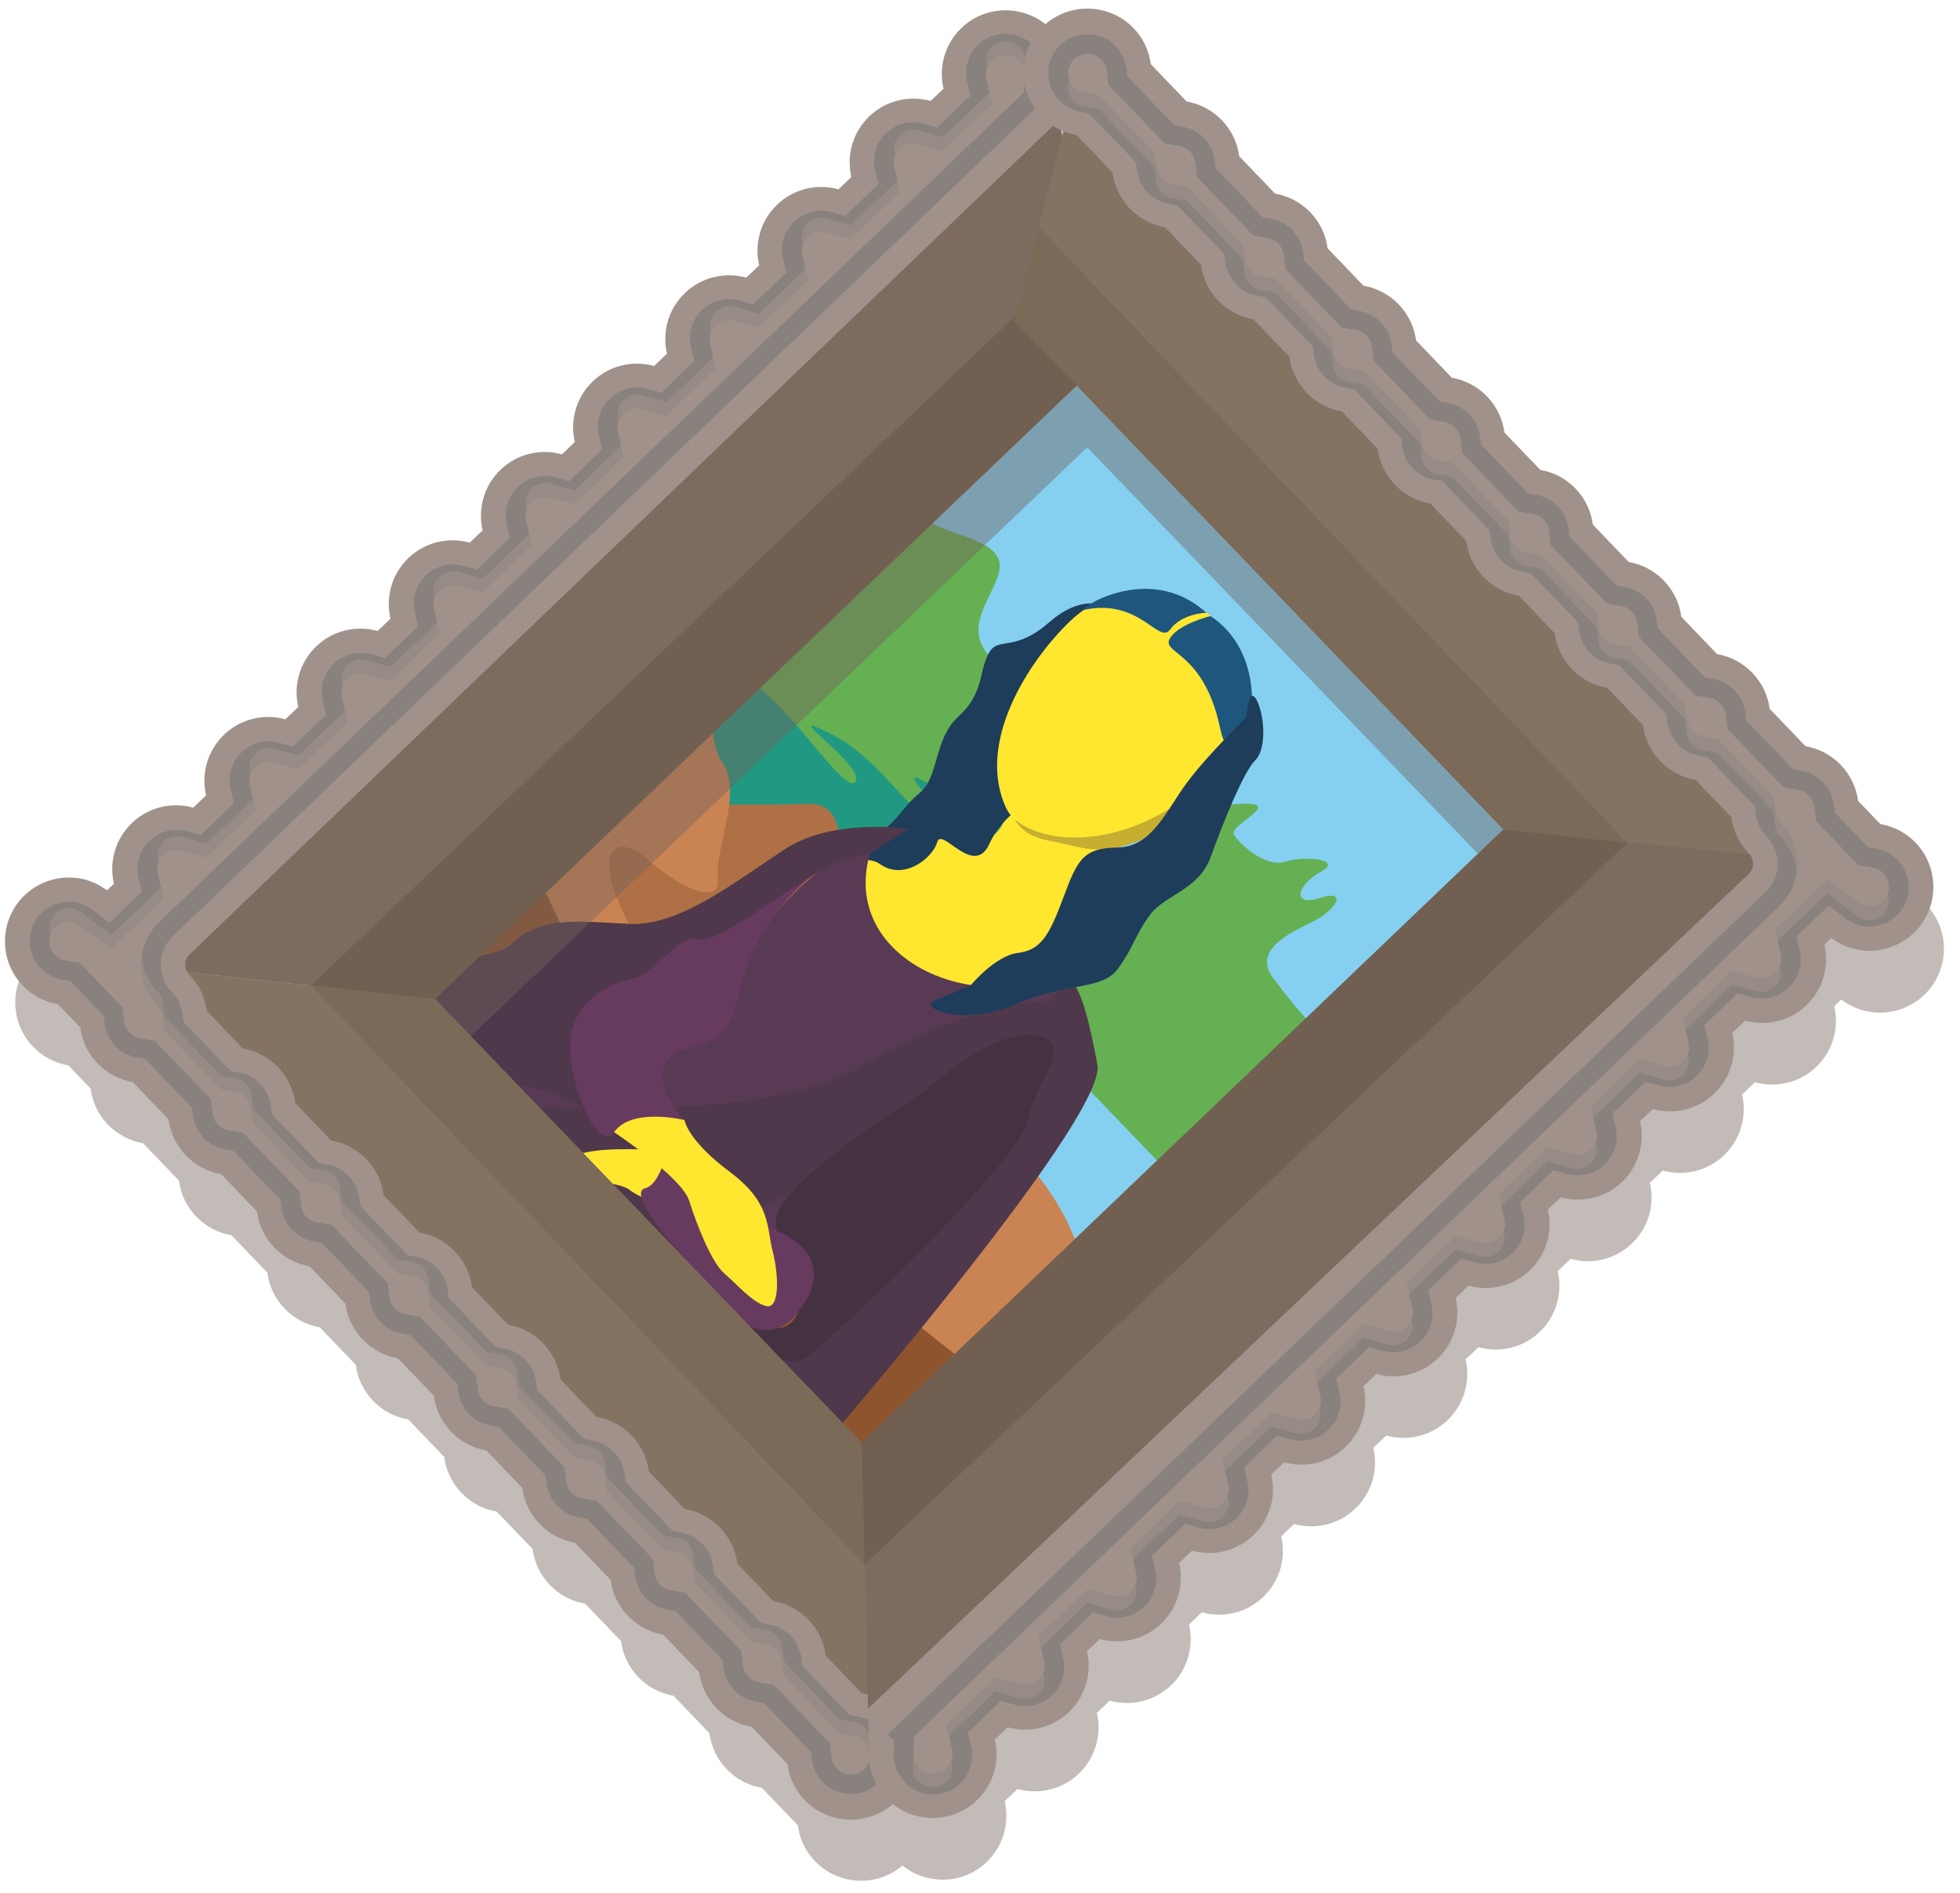 <svg width="117" height="113" viewBox="0 0 117 113" fill="none" xmlns="http://www.w3.org/2000/svg">
<path d="M94.622 49.171L64.664 17.957L20.948 59.859L50.906 91.073L94.622 49.171Z" fill="#85D0F1"/>
<path d="M59.992 48.38L62.915 51.652C62.915 51.652 57.201 55.749 54.754 55.366C52.307 54.983 47.784 56.582 42.764 50.165C37.744 43.754 37.083 44.388 37.083 44.388L47.526 34.382L59.992 48.38Z" fill="#219982"/>
<path d="M67.551 50.964C67.551 50.964 70.6 48.228 73.794 48.01C76.982 47.785 73.285 49.252 73.656 49.841C74.033 50.429 75.547 51.81 76.711 51.447C77.875 51.083 80.223 51.295 78.841 52.055C77.458 52.815 77.042 54.157 78.794 53.615C80.54 53.073 79.647 54.309 78.669 54.864C77.69 55.425 74.582 56.516 75.99 58.38C77.399 60.244 78.821 62.068 79.363 61.374C79.905 60.68 83.166 57.851 84.634 58.75L71.255 71.572L59.179 58.988L67.551 50.964Z" fill="#64B053"/>
<path d="M54.82 27.449C54.82 27.449 54.357 30.714 55.984 31.421C57.611 32.128 59.866 32.478 59.668 33.966C59.47 35.453 57.446 37.283 58.98 39.081C60.514 40.879 58.306 46.781 59.992 48.374C61.678 49.966 58.656 48.711 55.488 46.827C52.32 44.95 58.636 50.429 56.216 49.345C53.795 48.261 52.724 45.366 49.463 43.747C46.203 42.121 51.758 45.756 51.051 46.688C50.343 47.62 46.044 40.205 43.676 40.39C41.316 40.575 39.054 42.557 39.054 42.557L54.82 27.449Z" fill="#64B053"/>
<path d="M41.739 48.017C41.739 48.017 45.793 48.089 48.114 47.997C50.429 47.904 49.668 50.052 50.879 50.878C52.089 51.705 49.463 51.923 50.885 53.608C52.314 55.293 52.836 53.449 56.004 56.219C59.172 58.988 60.805 66.549 59.675 67.368C58.544 68.188 56.024 60.627 54.43 62.471C52.836 64.308 46.216 65.604 46.216 65.604C46.216 65.604 34.689 56.754 34.14 53.026C33.597 49.292 37.618 47.422 38.935 48.426C40.257 49.431 41.739 48.017 41.739 48.017Z" fill="#AF7045"/>
<path d="M42.803 38.909C42.803 38.909 41.911 43.873 43.134 45.538C44.358 47.204 42.645 50.74 42.85 52.431C43.055 54.123 40.614 53.059 38.624 51.282C36.633 49.504 34.821 50.872 38.419 56.681C42.017 62.491 51.884 70.706 51.884 70.706L57.611 62.002C57.611 62.002 59.727 68.631 61.004 69.318C62.28 70.005 65.885 75.544 64.403 78.135L59.529 82.807C59.529 82.807 34.404 66.383 31.197 50.032L42.803 38.909Z" fill="#CA8454"/>
<path d="M31.197 50.039C31.197 50.039 35.892 62.444 42.797 68.888C49.701 75.332 59.529 82.814 59.529 82.814L50.905 91.075L20.946 59.86L31.197 50.039Z" fill="#8D542E"/>
<path d="M60.085 48.294C60.085 48.294 60.038 50.237 58.107 50.191C56.176 50.145 53.808 48.823 52.34 49.854C50.872 50.885 49.821 53.78 52.419 56.49C55.019 59.199 58.325 62.643 60.845 62.114C63.365 61.592 63.166 54.923 66.705 50.608C70.256 46.292 60.085 48.294 60.085 48.294Z" fill="#FFE730"/>
<path d="M66.189 36.312C66.189 36.312 64.787 35.274 62.624 37.158C60.462 39.041 59.556 37.905 58.98 39.081C58.405 40.257 58.716 41.401 57.215 42.776C55.713 44.15 56.09 46.344 54.893 47.349C53.696 48.354 53.802 48.823 52.334 49.847C50.866 50.872 49.503 51.434 48.002 52.868C48.002 52.868 51.104 50.587 52.545 51.599C53.994 52.61 55.693 51.196 55.951 50.27C56.209 49.345 58.127 52.418 59.053 50.396C59.986 48.373 61.837 47.726 61.837 47.726L66.189 36.312Z" fill="#1E3D5B"/>
<path d="M60.594 48.929C60.594 48.929 60.951 49.913 62.71 50.211C64.469 50.508 65.693 51.328 68.629 49.92C71.566 48.512 74.892 44.362 74.508 41.89C74.132 39.425 60.594 48.929 60.594 48.929Z" fill="#C5AE30"/>
<path d="M72.591 46.133C75.097 43.734 75.177 39.762 72.776 37.257C70.375 34.752 66.4 34.673 63.894 37.072C61.387 39.471 58.213 44.382 60.084 48.294C61.01 50.231 66.863 51.619 72.591 46.133Z" fill="#FFE730"/>
<path d="M52.34 49.854C52.34 49.854 46.957 52.174 44.536 57.336C42.109 62.497 24.94 64.017 24.94 64.017L41.19 80.95C41.19 80.95 56.811 69.748 62.313 61.037C63.319 59.437 65.005 57.071 63.338 57.963C57.869 60.885 49.199 56.787 52.34 49.854Z" fill="#593A54"/>
<path d="M62.082 59.801C62.082 59.801 57.902 59.834 51.256 63.746C44.609 67.659 26.561 65.703 26.561 65.703L35.932 75.465C35.932 75.465 48.968 71.803 53.405 67.362C57.843 62.92 60.753 61.704 62.281 62.762C63.808 63.819 55.733 74.129 52.578 75.96C49.424 77.797 43.267 83.111 43.267 83.111L47.823 87.857C47.823 87.857 66.11 66.846 65.508 63.568C63.808 54.361 63.114 61.023 62.082 59.801Z" fill="#4F384B"/>
<path d="M41.17 69.543C41.17 69.543 39.821 68.644 38.029 68.617C36.236 68.591 34.444 68.631 33.366 69.516C32.288 70.395 36.772 70.409 37.552 71.023C38.333 71.631 40.125 72.16 40.125 72.16L41.17 69.543Z" fill="#FFE730"/>
<path d="M54.78 65.465C54.78 65.465 48.306 69.41 46.705 71.889C45.111 74.367 48.934 75.2 47.625 78.366C46.315 81.532 41.256 75.603 41.256 75.603C41.256 75.603 45.627 83.091 48.365 80.864C51.103 78.637 61.01 69.034 61.321 67.011C61.632 64.989 63.887 62.676 62.452 62.028C61.024 61.374 58.834 61.949 54.78 65.465Z" fill="#443241"/>
<path d="M54.252 49.491C54.252 49.491 49.768 48.797 46.864 50.694C43.954 52.59 40.562 55.327 37.553 55.161C34.543 54.996 32.268 54.725 30.674 56.252C29.081 57.779 24.048 56.939 24.048 56.939L20.953 59.854L24.947 64.011C24.947 64.011 32.976 64.474 34.742 66.172C36.501 67.871 36.627 64.255 38.809 62.782C40.985 61.308 45.773 51.718 51.944 50.951L54.252 49.491Z" fill="#4F384B"/>
<path d="M46.368 73.502C46.368 73.502 41.527 70.157 40.595 68.941C39.662 67.725 39.728 70.607 38.498 70.951C37.268 71.294 41.256 75.597 41.256 75.597C41.256 75.597 44.88 81.823 47.625 78.359C50.37 74.896 46.368 73.502 46.368 73.502Z" fill="#673A5F"/>
<path d="M40.859 66.873C40.859 66.873 41.031 68.076 43.538 69.946C46.044 71.816 45.746 73.224 46.123 74.704C46.501 76.185 46.547 78.214 45.714 77.976C44.88 77.738 44.027 76.707 43.247 76.04C42.466 75.372 41.58 73.098 41.137 71.684C40.687 70.27 36.653 67.593 36.653 67.593C36.653 67.593 35.502 66.912 36.99 66.179C38.472 65.458 40.859 66.873 40.859 66.873Z" fill="#FFE730"/>
<path d="M48.425 52.326C48.425 52.326 45.125 54.798 44.186 59.14C43.247 63.482 40.926 61.85 39.854 63.297C38.783 64.745 40.859 66.873 40.859 66.873C40.859 66.873 37.711 66.093 36.653 67.6C35.595 69.107 33.439 63.509 34.186 61.334C34.934 59.16 36.977 58.585 37.943 58.38C38.908 58.175 40.688 55.697 41.607 56.06C42.526 56.424 45.138 54.381 48.425 52.326Z" fill="#673A5F"/>
<path d="M72.26 36.781C72.26 36.781 70.289 37.264 69.82 38.149C69.35 39.035 71.863 38.896 72.829 43.45C73.788 48.003 76.896 39.861 72.26 36.781Z" fill="#1E567D"/>
<path d="M72.009 36.583C72.009 36.583 70.554 36.623 69.86 37.574C69.165 38.526 68.054 35.691 64.714 36.411C64.093 36.543 68.504 33.41 72.009 36.583Z" fill="#1E567D"/>
<path d="M74.403 42.815C74.403 42.815 72.115 45.036 70.858 46.721C69.602 48.413 68.775 50.574 66.712 50.601C64.648 50.627 64.317 51.334 63.471 53.601C62.624 55.875 62.122 56.727 60.766 56.893C59.41 57.058 57.968 58.803 57.968 58.803C57.968 58.803 56.718 59.371 55.766 59.754C54.814 60.144 57.386 61.341 60.601 59.966C63.815 58.591 65.792 59.16 66.758 57.805C67.73 56.45 67.723 55.888 68.629 54.646C69.535 53.403 71.566 53.152 72.28 51.143C73.001 49.133 74.251 46.047 74.925 45.399C75.6 44.752 75.514 42.802 75.025 41.817C74.522 40.846 74.403 42.815 74.403 42.815Z" fill="#1E3D5B"/>
<path opacity="0.43" d="M115.122 54.17C114.514 53.463 113.714 53.04 112.874 52.894L111.544 51.513C111.445 50.733 111.101 49.98 110.513 49.365C109.924 48.757 109.183 48.38 108.41 48.248L106.267 46.014C106.168 45.234 105.824 44.481 105.235 43.866C104.647 43.252 103.906 42.881 103.132 42.749L100.989 40.515C100.89 39.735 100.546 38.982 99.958 38.367C99.369 37.759 98.628 37.383 97.855 37.25L95.712 35.016C95.612 34.236 95.269 33.483 94.68 32.868C94.091 32.26 93.351 31.884 92.577 31.752L90.434 29.518C90.335 28.738 89.991 27.984 89.403 27.37C88.814 26.762 88.073 26.385 87.299 26.253L85.157 24.019C85.057 23.239 84.713 22.485 84.125 21.871C83.536 21.263 82.796 20.886 82.022 20.754L79.879 18.52C79.78 17.74 79.436 16.987 78.847 16.372C78.259 15.764 77.518 15.387 76.744 15.255L74.602 13.021C74.502 12.241 74.158 11.488 73.57 10.873C72.981 10.265 72.24 9.888 71.467 9.756L69.324 7.522C69.225 6.756 68.894 6.009 68.319 5.401C66.93 3.927 64.602 3.815 63.074 5.117C61.672 3.986 59.622 3.986 58.227 5.169C57.082 6.141 56.659 7.615 56.977 8.956L56.209 9.69C54.953 9.34 53.551 9.644 52.545 10.609C51.54 11.574 51.176 12.962 51.474 14.231L50.707 14.964C49.45 14.614 48.048 14.918 47.043 15.883C46.038 16.848 45.674 18.236 45.972 19.505L45.205 20.238C43.948 19.888 42.546 20.192 41.541 21.157C40.535 22.122 40.172 23.51 40.469 24.779L39.702 25.512C38.446 25.162 37.043 25.466 36.038 26.438C35.033 27.403 34.669 28.791 34.967 30.059L34.2 30.793C32.943 30.443 31.541 30.747 30.536 31.712C29.53 32.677 29.167 34.065 29.464 35.334L28.697 36.067C27.441 35.717 26.039 36.021 25.033 36.986C24.028 37.951 23.664 39.339 23.962 40.608L23.195 41.341C21.938 40.991 20.536 41.295 19.531 42.26C18.526 43.225 18.162 44.613 18.459 45.882L17.692 46.615C16.436 46.265 15.034 46.569 14.028 47.534C13.023 48.499 12.659 49.887 12.957 51.156L12.19 51.89C10.933 51.539 9.531 51.843 8.526 52.808C7.521 53.773 7.157 55.161 7.455 56.43L7.038 56.827C5.537 55.677 3.361 55.789 1.985 57.197C0.616 58.598 0.55 60.852 1.827 62.332C2.435 63.039 3.235 63.462 4.075 63.608L5.404 64.989C5.504 65.769 5.848 66.522 6.436 67.137C7.025 67.745 7.765 68.122 8.539 68.254L10.682 70.488C10.781 71.268 11.125 72.021 11.714 72.636C12.302 73.244 13.043 73.621 13.817 73.753L15.96 75.987C16.059 76.766 16.403 77.52 16.991 78.135C17.58 78.743 18.321 79.119 19.094 79.252L21.237 81.486C21.336 82.265 21.68 83.019 22.269 83.633C22.858 84.242 23.598 84.618 24.372 84.75L26.515 86.984C26.614 87.764 26.958 88.518 27.547 89.132C28.135 89.747 28.876 90.117 29.649 90.249L31.792 92.483C31.892 93.263 32.235 94.016 32.824 94.631C33.413 95.239 34.153 95.616 34.927 95.748L37.07 97.982C37.169 98.762 37.513 99.515 38.102 100.13C38.69 100.738 39.431 101.115 40.205 101.247L42.347 103.481C42.447 104.261 42.791 105.014 43.379 105.629C43.968 106.237 44.709 106.614 45.482 106.746L47.625 108.98C47.724 109.746 48.055 110.493 48.63 111.101C50.019 112.575 52.347 112.687 53.875 111.385C55.277 112.516 57.327 112.516 58.722 111.332C59.867 110.361 60.29 108.887 59.972 107.545L60.74 106.812C61.996 107.162 63.398 106.858 64.403 105.893C65.409 104.928 65.772 103.54 65.475 102.271L66.242 101.538C67.499 101.888 68.901 101.584 69.906 100.619C70.911 99.654 71.275 98.266 70.977 96.997L71.744 96.264C73.001 96.614 74.403 96.31 75.408 95.345C76.414 94.38 76.777 92.992 76.48 91.723L77.247 90.99C78.503 91.34 79.906 91.036 80.911 90.064C81.916 89.099 82.28 87.711 81.982 86.442L82.749 85.709C84.006 86.059 85.408 85.755 86.413 84.79C87.418 83.825 87.782 82.437 87.485 81.168L88.252 80.435C89.508 80.785 90.91 80.481 91.916 79.516C92.921 78.551 93.285 77.163 92.987 75.894L93.754 75.16C95.011 75.511 96.413 75.207 97.418 74.242C98.423 73.277 98.787 71.889 98.489 70.62L99.257 69.886C100.513 70.237 101.915 69.933 102.92 68.968C103.926 68.003 104.289 66.615 103.992 65.346L104.759 64.612C106.016 64.963 107.418 64.659 108.423 63.694C109.428 62.729 109.792 61.341 109.494 60.072L109.911 59.675C111.412 60.825 113.588 60.713 114.964 59.305C116.333 57.904 116.405 55.65 115.122 54.17ZM64.9 26.709L90.375 53.218L52.063 89.84L26.587 63.33L64.9 26.709ZM64.046 11.798L63.967 11.521C64.013 11.541 64.06 11.56 64.106 11.58L64.046 11.798Z" fill="#72635B"/>
<path d="M25.959 59.636L66.896 20.509L61.883 2.638L4.862 57.369L25.959 59.636Z" fill="#7D6B5F"/>
<path d="M4.862 57.369L50.627 104.988L56.183 91.082L25.959 59.636L4.862 57.369Z" fill="#847263"/>
<path d="M18.565 58.836L54.179 96.098L56.182 91.082L25.959 59.636L18.565 58.836Z" fill="#7B6A58"/>
<path d="M25.959 59.636L66.896 20.509L65.25 14.455L18.565 58.836L25.959 59.636Z" fill="#716051"/>
<path d="M1.37 53.548C0.001 54.95 -0.065 57.203 1.211 58.684C1.82 59.391 2.62 59.814 3.46 59.959L4.789 61.341C4.888 62.12 5.232 62.874 5.821 63.489C6.41 64.097 7.15 64.473 7.924 64.606L10.067 66.84C10.166 67.619 10.51 68.373 11.098 68.987C11.687 69.596 12.428 69.972 13.202 70.104L15.344 72.338C15.444 73.118 15.787 73.872 16.376 74.486C16.965 75.094 17.705 75.471 18.479 75.603L20.622 77.837C20.721 78.617 21.065 79.371 21.654 79.985C22.242 80.593 22.983 80.97 23.757 81.102L25.899 83.336C25.999 84.116 26.343 84.869 26.931 85.484C27.52 86.092 28.261 86.469 29.034 86.601L31.177 88.835C31.276 89.615 31.62 90.368 32.209 90.983C32.797 91.591 33.538 91.968 34.312 92.1L36.455 94.334C36.554 95.114 36.898 95.867 37.486 96.482C38.075 97.09 38.816 97.466 39.589 97.599L41.732 99.832C41.831 100.612 42.175 101.366 42.764 101.98C43.352 102.588 44.093 102.965 44.867 103.097L47.01 105.331C47.109 106.098 47.44 106.845 48.015 107.453C49.457 108.986 51.917 109.046 53.431 107.592C54.953 106.138 54.999 103.725 53.537 102.205C52.949 101.597 52.208 101.22 51.434 101.088L49.291 98.854C49.192 98.074 48.848 97.321 48.26 96.706C47.671 96.098 46.93 95.722 46.157 95.589L44.014 93.356C43.915 92.576 43.571 91.822 42.982 91.207C42.394 90.599 41.653 90.223 40.879 90.091L38.736 87.857C38.637 87.077 38.293 86.323 37.705 85.709C37.116 85.101 36.375 84.724 35.602 84.592L33.459 82.358C33.359 81.578 33.016 80.825 32.427 80.21C31.838 79.602 31.098 79.225 30.324 79.093L28.181 76.859C28.082 76.079 27.738 75.326 27.149 74.711C26.561 74.103 25.82 73.726 25.046 73.594L22.904 71.36C22.804 70.58 22.46 69.827 21.872 69.212C21.283 68.604 20.543 68.227 19.769 68.095L17.626 65.861C17.527 65.082 17.183 64.328 16.594 63.713C16.006 63.105 15.265 62.729 14.491 62.596L12.348 60.362C12.249 59.583 11.905 58.829 11.317 58.215L11.31 58.208C10.973 57.858 10.973 57.309 11.323 56.979L64.787 5.665L63.834 4.674C63.907 3.603 63.524 2.506 62.69 1.693C61.295 0.331 59.059 0.252 57.572 1.508C56.427 2.479 56.004 3.953 56.322 5.295L55.554 6.029C54.298 5.678 52.896 5.982 51.891 6.947C50.885 7.912 50.522 9.3 50.819 10.569L50.052 11.303C48.795 10.952 47.393 11.256 46.388 12.221C45.383 13.186 45.019 14.574 45.317 15.843L44.55 16.577C43.293 16.227 41.891 16.53 40.886 17.495C39.88 18.46 39.517 19.848 39.814 21.117L39.047 21.851C37.791 21.501 36.389 21.805 35.383 22.77C34.378 23.735 34.014 25.122 34.312 26.391L33.545 27.125C32.288 26.775 30.886 27.079 29.881 28.044C28.876 29.009 28.512 30.396 28.809 31.666L28.042 32.399C26.786 32.049 25.384 32.353 24.378 33.318C23.373 34.283 23.009 35.671 23.307 36.94L22.54 37.673C21.283 37.323 19.881 37.627 18.876 38.592C17.871 39.557 17.507 40.945 17.805 42.214L17.037 42.947C15.781 42.597 14.379 42.901 13.373 43.866C12.368 44.831 12.005 46.219 12.302 47.488L11.535 48.221C10.278 47.871 8.876 48.175 7.871 49.14C6.866 50.105 6.502 51.493 6.8 52.762L6.383 53.158C4.921 52.028 2.746 52.141 1.37 53.548Z" fill="#A0928A"/>
<path d="M61.718 2.797C62.181 3.279 62.406 3.907 62.366 4.568L62.327 5.216L62.71 5.612L10.305 55.908C9.379 56.8 9.353 58.287 10.252 59.219L10.259 59.226C10.609 59.589 10.828 60.045 10.894 60.541L10.953 61.023L13.771 63.951L14.247 64.031C14.743 64.117 15.186 64.354 15.536 64.718C15.887 65.081 16.105 65.537 16.171 66.033L16.231 66.516L19.048 69.444L19.524 69.523C20.02 69.609 20.463 69.847 20.814 70.21C21.164 70.574 21.383 71.03 21.449 71.525L21.508 72.008L24.326 74.936L24.802 75.015C25.298 75.101 25.741 75.339 26.091 75.702C26.442 76.066 26.66 76.522 26.726 77.018L26.786 77.5L29.603 80.428L30.079 80.507C30.575 80.593 31.018 80.831 31.369 81.195C31.72 81.558 31.938 82.014 32.004 82.51L32.063 82.992L34.881 85.92L35.357 85.999C35.853 86.085 36.296 86.323 36.647 86.687C36.997 87.05 37.215 87.506 37.281 88.002L37.341 88.484L40.158 91.412L40.635 91.492C41.13 91.578 41.574 91.816 41.924 92.179C42.275 92.543 42.493 92.999 42.559 93.494L42.618 93.977L45.436 96.905L45.912 96.984C46.408 97.07 46.851 97.308 47.202 97.671C47.552 98.035 47.77 98.491 47.837 98.987L47.896 99.469L50.713 102.397L51.19 102.476C51.686 102.562 52.129 102.8 52.479 103.163C53.372 104.095 53.346 105.576 52.413 106.468C51.97 106.898 51.375 107.122 50.746 107.109C50.118 107.096 49.536 106.845 49.106 106.402L49.087 106.382C48.749 106.025 48.538 105.576 48.471 105.087L48.412 104.604L45.595 101.676L45.118 101.597C44.622 101.511 44.179 101.273 43.829 100.91C43.478 100.546 43.26 100.09 43.194 99.594L43.134 99.112L40.317 96.178L39.841 96.098C39.345 96.012 38.902 95.774 38.551 95.411C38.201 95.047 37.983 94.591 37.916 94.096L37.857 93.613L35.039 90.679L34.563 90.599C34.067 90.513 33.624 90.276 33.274 89.912C32.923 89.549 32.705 89.093 32.639 88.597L32.579 88.114L29.762 85.186L29.286 85.107C28.79 85.021 28.347 84.783 27.996 84.42C27.646 84.056 27.427 83.6 27.361 83.105L27.302 82.622L24.484 79.694L24.008 79.615C23.512 79.529 23.069 79.291 22.718 78.928C22.368 78.564 22.15 78.108 22.084 77.612L22.024 77.13L19.207 74.202L18.731 74.123C18.235 74.037 17.791 73.799 17.441 73.435C17.09 73.072 16.872 72.616 16.806 72.12L16.747 71.638L13.929 68.71L13.453 68.631C12.957 68.545 12.514 68.307 12.163 67.943C11.813 67.58 11.595 67.124 11.528 66.628L11.469 66.145L8.652 63.218L8.175 63.138C7.679 63.052 7.236 62.815 6.886 62.451C6.535 62.087 6.317 61.632 6.251 61.136L6.191 60.653L4.188 58.571L3.711 58.492C3.215 58.406 2.772 58.168 2.422 57.805C2.389 57.772 2.362 57.739 2.329 57.706C1.549 56.8 1.588 55.412 2.428 54.553C3.255 53.7 4.591 53.608 5.53 54.322L6.535 55.095L8.466 53.238L8.275 52.418C8.083 51.605 8.328 50.773 8.929 50.198C9.531 49.623 10.371 49.411 11.178 49.629L11.985 49.854L13.962 47.957L13.771 47.138C13.579 46.325 13.823 45.492 14.425 44.917C15.027 44.342 15.867 44.13 16.674 44.349L17.481 44.573L19.458 42.676L19.266 41.857C19.075 41.044 19.319 40.211 19.921 39.636C20.523 39.061 21.363 38.85 22.17 39.068L22.977 39.292L24.954 37.396L24.762 36.576C24.57 35.763 24.815 34.93 25.417 34.355C26.019 33.78 26.859 33.569 27.665 33.787L28.472 34.012L30.45 32.115L30.258 31.295C30.066 30.483 30.311 29.65 30.913 29.075C31.515 28.5 32.354 28.288 33.161 28.506L33.968 28.731L35.946 26.834L35.754 26.015C35.562 25.202 35.807 24.369 36.408 23.794C37.01 23.219 37.85 23.008 38.657 23.226L39.464 23.45L41.441 21.553L41.249 20.734C41.058 19.921 41.302 19.088 41.904 18.513C42.506 17.938 43.346 17.727 44.153 17.945L44.96 18.17L46.937 16.273L46.745 15.453C46.554 14.64 46.798 13.807 47.4 13.232C48.002 12.658 48.842 12.446 49.649 12.664L50.456 12.889L52.433 10.992L52.241 10.172C52.049 9.36 52.294 8.527 52.896 7.952C53.498 7.377 54.338 7.165 55.145 7.383L55.951 7.608L57.929 5.711L57.737 4.892C57.532 4.033 57.83 3.14 58.504 2.565C59.41 1.799 60.792 1.845 61.639 2.678C61.685 2.764 61.705 2.777 61.718 2.797Z" fill="#89817D"/>
<path opacity="0.6" d="M60.885 2.784C61.117 3.028 61.229 3.332 61.209 3.663L61.143 4.674L9.505 54.229C8.109 55.571 8.07 57.805 9.412 59.206L9.419 59.213C9.597 59.398 9.703 59.616 9.73 59.867L9.842 60.733L13.195 64.222L14.055 64.368C14.306 64.407 14.518 64.526 14.696 64.705C14.875 64.89 14.981 65.108 15.007 65.359L15.12 66.225L18.473 69.715L19.332 69.86C19.584 69.9 19.795 70.019 19.974 70.197C20.152 70.382 20.258 70.6 20.285 70.851L20.397 71.717L23.75 75.207L24.61 75.352C24.861 75.392 25.073 75.511 25.252 75.689C25.43 75.874 25.536 76.093 25.562 76.344L25.675 77.209L29.028 80.699L29.887 80.844C30.139 80.884 30.351 81.003 30.529 81.182C30.708 81.367 30.813 81.585 30.84 81.836L30.952 82.702L34.305 86.191L35.165 86.337C35.416 86.376 35.628 86.495 35.807 86.674C35.985 86.859 36.091 87.077 36.117 87.328L36.23 88.194L39.583 91.683L40.443 91.829C40.694 91.869 40.906 91.987 41.084 92.166C41.263 92.351 41.369 92.569 41.395 92.82L41.507 93.686L44.861 97.176L45.72 97.321C45.972 97.361 46.183 97.48 46.362 97.658C46.54 97.843 46.646 98.061 46.673 98.312L46.785 99.178L50.138 102.668L50.998 102.813C51.249 102.853 51.461 102.972 51.639 103.15C52.082 103.613 52.069 104.347 51.606 104.789C51.388 105.001 51.097 105.107 50.78 105.107C50.462 105.1 50.171 104.975 49.966 104.756L49.953 104.743C49.788 104.571 49.682 104.347 49.655 104.109L49.543 103.243L46.19 99.753L45.33 99.608C45.079 99.568 44.867 99.449 44.688 99.271C44.51 99.086 44.411 98.868 44.378 98.617L44.265 97.751L40.912 94.261L40.053 94.116C39.801 94.076 39.59 93.957 39.411 93.779C39.232 93.594 39.127 93.376 39.1 93.124L38.988 92.258L35.635 88.769L34.775 88.624C34.524 88.584 34.312 88.465 34.133 88.286C33.955 88.101 33.849 87.883 33.823 87.632L33.71 86.766L30.357 83.277L29.497 83.131C29.246 83.092 29.034 82.973 28.856 82.794C28.677 82.609 28.578 82.391 28.545 82.14L28.433 81.274L25.079 77.784L24.22 77.639C23.968 77.599 23.757 77.48 23.578 77.302C23.4 77.117 23.294 76.899 23.267 76.648L23.155 75.782L19.802 72.292L18.942 72.147C18.691 72.107 18.479 71.988 18.301 71.81C18.122 71.631 18.016 71.407 17.99 71.155L17.877 70.29L14.524 66.8L13.665 66.655C13.413 66.615 13.202 66.496 13.023 66.318C12.845 66.132 12.745 65.914 12.712 65.663L12.6 64.797L9.247 61.308L8.387 61.162C8.136 61.123 7.924 61.004 7.746 60.825C7.567 60.64 7.461 60.422 7.435 60.171L7.322 59.305L4.783 56.661L3.923 56.516C3.672 56.477 3.46 56.358 3.281 56.179C3.268 56.159 3.248 56.146 3.235 56.126C2.858 55.683 2.878 54.983 3.288 54.566C3.698 54.144 4.359 54.097 4.822 54.447L6.628 55.835L9.776 52.815L9.432 51.348C9.333 50.938 9.452 50.535 9.756 50.244C10.06 49.953 10.464 49.854 10.874 49.967L12.329 50.37L15.272 47.541L14.928 46.074C14.829 45.664 14.948 45.261 15.252 44.97C15.556 44.679 15.96 44.58 16.369 44.692L17.825 45.096L20.767 42.267L20.424 40.8C20.324 40.39 20.444 39.987 20.748 39.696C21.052 39.405 21.455 39.306 21.865 39.418L23.32 39.821L26.263 36.993L25.919 35.526C25.82 35.116 25.939 34.712 26.244 34.422C26.548 34.131 26.951 34.032 27.361 34.144L28.816 34.547L31.759 31.719L31.415 30.251C31.316 29.842 31.435 29.438 31.739 29.148C32.044 28.857 32.447 28.758 32.857 28.87L34.312 29.273L37.255 26.444L36.911 24.977C36.812 24.567 36.931 24.164 37.235 23.873C37.539 23.583 37.943 23.483 38.353 23.596L39.808 23.999L42.751 21.17L42.407 19.703C42.308 19.293 42.427 18.89 42.731 18.599C43.035 18.309 43.439 18.209 43.849 18.322L45.304 18.725L48.247 15.896L47.903 14.429C47.803 14.019 47.922 13.616 48.227 13.325C48.531 13.034 48.934 12.935 49.344 13.048L50.799 13.451L53.742 10.622L53.398 9.155C53.299 8.745 53.418 8.342 53.723 8.051C54.027 7.76 54.43 7.661 54.84 7.774L56.295 8.177L59.238 5.348L58.894 3.881C58.795 3.451 58.941 3.008 59.278 2.724C59.721 2.354 60.415 2.374 60.832 2.784C60.872 2.764 60.878 2.77 60.885 2.784Z" fill="#A0928A"/>
<path d="M60.872 3.616C61.103 3.861 61.216 4.165 61.196 4.495L61.13 5.507L9.492 55.062C8.096 56.404 8.056 58.638 9.399 60.039L9.406 60.045C9.584 60.23 9.69 60.449 9.716 60.7L9.829 61.566L13.182 65.055L14.042 65.201C14.293 65.24 14.505 65.359 14.683 65.538C14.862 65.723 14.967 65.941 14.994 66.192L15.106 67.058L18.459 70.547L19.319 70.693C19.57 70.733 19.782 70.851 19.961 71.03C20.139 71.215 20.245 71.433 20.271 71.684L20.384 72.55L23.737 76.04L24.597 76.185C24.848 76.225 25.06 76.344 25.238 76.522C25.417 76.707 25.523 76.925 25.549 77.176L25.662 78.042L29.015 81.532L29.874 81.677C30.126 81.717 30.337 81.836 30.516 82.014C30.694 82.199 30.8 82.418 30.827 82.669L30.939 83.534L34.292 87.024L35.152 87.169C35.403 87.209 35.615 87.328 35.793 87.507C35.972 87.692 36.078 87.91 36.104 88.161L36.217 89.027L39.57 92.516L40.429 92.662C40.681 92.701 40.892 92.82 41.071 92.999C41.249 93.184 41.355 93.402 41.382 93.653L41.494 94.519L44.847 98.008L45.707 98.154C45.958 98.194 46.17 98.312 46.349 98.491C46.527 98.676 46.633 98.894 46.659 99.145L46.772 100.011L50.125 103.501L50.985 103.646C51.236 103.686 51.448 103.805 51.626 103.983C52.069 104.446 52.056 105.179 51.593 105.622C51.375 105.834 51.084 105.94 50.766 105.94C50.449 105.933 50.158 105.807 49.953 105.589L49.94 105.576C49.774 105.404 49.669 105.179 49.642 104.942L49.53 104.076L46.177 100.586L45.317 100.441C45.066 100.401 44.854 100.282 44.675 100.104C44.497 99.919 44.391 99.701 44.364 99.449L44.252 98.584L40.899 95.094L40.039 94.948C39.788 94.909 39.576 94.79 39.398 94.611C39.219 94.426 39.113 94.208 39.087 93.957L38.974 93.091L35.621 89.602L34.762 89.456C34.51 89.417 34.299 89.298 34.12 89.119C33.942 88.934 33.836 88.716 33.809 88.465L33.697 87.599L30.344 84.109L29.484 83.964C29.233 83.924 29.021 83.805 28.843 83.627C28.664 83.442 28.565 83.224 28.532 82.973L28.419 82.107L25.066 78.617L24.206 78.472C23.955 78.432 23.744 78.313 23.565 78.135C23.387 77.95 23.281 77.732 23.254 77.48L23.142 76.615L19.789 73.125L18.929 72.98C18.678 72.94 18.466 72.821 18.288 72.642C18.109 72.457 18.003 72.239 17.977 71.988L17.864 71.122L14.511 67.633L13.651 67.487C13.4 67.448 13.188 67.329 13.01 67.15C12.831 66.965 12.732 66.747 12.699 66.496L12.587 65.63L9.234 62.141L8.374 61.995C8.123 61.956 7.911 61.837 7.732 61.658C7.554 61.473 7.448 61.255 7.421 61.004L7.309 60.138L4.769 57.494L3.91 57.349C3.658 57.309 3.447 57.19 3.268 57.012C3.255 56.992 3.235 56.979 3.222 56.959C2.845 56.516 2.865 55.816 3.275 55.399C3.685 54.976 4.346 54.93 4.809 55.28L6.615 56.668L9.763 53.648L9.419 52.181C9.32 51.771 9.439 51.368 9.743 51.077C10.047 50.786 10.45 50.687 10.861 50.799L12.316 51.202L15.258 48.374L14.915 46.906C14.815 46.497 14.934 46.093 15.239 45.803C15.543 45.512 15.946 45.413 16.356 45.525L17.811 45.928L20.754 43.1L20.41 41.632C20.311 41.223 20.43 40.819 20.735 40.529C21.039 40.238 21.442 40.139 21.852 40.251L23.307 40.654L26.25 37.825L25.906 36.358C25.807 35.949 25.926 35.545 26.23 35.255C26.535 34.964 26.938 34.864 27.348 34.977L28.803 35.38L31.746 32.551L31.402 31.084C31.303 30.674 31.422 30.271 31.726 29.98C32.03 29.69 32.434 29.59 32.844 29.703L34.299 30.106L37.242 27.277L36.898 25.81C36.799 25.4 36.918 24.997 37.222 24.706C37.526 24.416 37.929 24.316 38.34 24.429L39.795 24.832L42.738 22.003L42.394 20.536C42.294 20.126 42.413 19.723 42.718 19.432C43.022 19.141 43.425 19.042 43.835 19.155L45.29 19.558L48.233 16.729L47.889 15.262C47.79 14.852 47.909 14.449 48.214 14.158C48.518 13.867 48.921 13.768 49.331 13.88L50.786 14.284L53.729 11.455L53.385 9.988C53.286 9.578 53.405 9.175 53.709 8.884C54.014 8.593 54.417 8.494 54.827 8.606L56.282 9.009L59.225 6.181L58.881 4.714C58.782 4.284 58.927 3.841 59.265 3.557C59.708 3.187 60.402 3.207 60.819 3.616C60.852 3.597 60.865 3.603 60.872 3.616Z" fill="#A0928A"/>
<path d="M89.746 49.523L51.441 86.145L51.871 104.492L110.619 51.334L89.746 49.523Z" fill="#7D6B5F"/>
<path d="M110.943 51.665L64.602 3.563L60.541 19.135L89.746 49.524L110.943 51.665Z" fill="#847263"/>
<path d="M97.147 50.323L61.996 13.556L60.541 19.134L89.746 49.523L97.147 50.323Z" fill="#7B6A58"/>
<path d="M89.746 49.523L51.441 86.145L51.613 93.408L97.147 50.323L89.746 49.523Z" fill="#716051"/>
<path d="M114.335 55.611C115.704 54.209 115.77 51.956 114.494 50.475C113.885 49.768 113.085 49.345 112.245 49.2L110.916 47.818C110.817 47.038 110.473 46.285 109.884 45.67C109.296 45.062 108.555 44.686 107.781 44.553L105.638 42.32C105.539 41.54 105.195 40.786 104.607 40.172C104.018 39.564 103.277 39.187 102.503 39.055L100.361 36.821C100.262 36.041 99.918 35.287 99.329 34.673C98.74 34.058 98 33.688 97.226 33.556L95.083 31.322C94.984 30.542 94.64 29.789 94.051 29.174C93.463 28.559 92.722 28.189 91.948 28.057L89.806 25.823C89.706 25.043 89.362 24.29 88.774 23.675C88.185 23.067 87.445 22.69 86.671 22.558L84.528 20.324C84.429 19.544 84.085 18.791 83.496 18.176C82.908 17.568 82.167 17.192 81.393 17.059L79.25 14.825C79.151 14.046 78.807 13.292 78.219 12.678C77.63 12.069 76.889 11.693 76.116 11.56L73.973 9.327C73.874 8.547 73.53 7.793 72.941 7.179C72.353 6.571 71.612 6.194 70.838 6.062L68.695 3.828C68.596 3.061 68.265 2.314 67.69 1.706C66.248 0.173 63.788 0.113 62.274 1.567C60.752 3.021 60.706 5.434 62.168 6.954C62.756 7.562 63.497 7.939 64.271 8.071L66.414 10.305C66.513 11.085 66.857 11.838 67.445 12.453C68.034 13.061 68.775 13.438 69.548 13.57L71.691 15.804C71.79 16.584 72.134 17.337 72.723 17.952C73.311 18.56 74.052 18.936 74.826 19.069L76.969 21.302C77.068 22.082 77.412 22.836 78.001 23.45C78.589 24.058 79.33 24.435 80.104 24.567L82.246 26.801C82.346 27.581 82.689 28.335 83.278 28.949C83.867 29.557 84.607 29.934 85.381 30.066L87.524 32.3C87.623 33.08 87.967 33.833 88.556 34.448C89.144 35.056 89.885 35.433 90.659 35.565L92.802 37.799C92.901 38.579 93.245 39.332 93.833 39.947C94.422 40.555 95.162 40.932 95.936 41.064L98.079 43.298C98.178 44.078 98.522 44.831 99.111 45.446C99.699 46.054 100.44 46.431 101.214 46.563L103.357 48.797C103.456 49.576 103.8 50.33 104.388 50.944L104.395 50.951C104.732 51.301 104.732 51.85 104.382 52.181L51.811 102.02L51.871 104.485C51.798 105.556 52.181 106.653 53.015 107.466C54.41 108.828 56.645 108.907 58.133 107.651C59.278 106.68 59.701 105.206 59.383 103.864L60.151 103.131C61.407 103.481 62.809 103.177 63.815 102.212C64.82 101.247 65.183 99.859 64.886 98.59L65.653 97.856C66.91 98.207 68.312 97.903 69.317 96.938C70.322 95.973 70.686 94.585 70.388 93.316L71.156 92.582C72.412 92.933 73.814 92.629 74.819 91.664C75.825 90.699 76.188 89.311 75.891 88.042L76.658 87.308C77.915 87.658 79.317 87.354 80.322 86.389C81.327 85.425 81.691 84.037 81.393 82.768L82.16 82.034C83.417 82.384 84.819 82.08 85.824 81.115C86.829 80.15 87.193 78.763 86.896 77.494L87.663 76.76C88.919 77.11 90.321 76.806 91.327 75.841C92.332 74.876 92.696 73.488 92.398 72.219L93.165 71.486C94.422 71.836 95.824 71.532 96.829 70.567C97.834 69.602 98.198 68.214 97.9 66.945L98.668 66.212C99.924 66.562 101.326 66.258 102.332 65.293C103.337 64.328 103.701 62.94 103.403 61.671L104.17 60.938C105.427 61.288 106.829 60.984 107.834 60.019C108.839 59.054 109.203 57.666 108.905 56.397L109.322 56.001C110.79 57.131 112.959 57.018 114.335 55.611Z" fill="#A0928A"/>
<path d="M53.987 106.362C53.524 105.88 53.299 105.252 53.339 104.591L53.379 103.943L52.995 103.547L105.4 53.251C106.326 52.359 106.353 50.872 105.453 49.94L105.447 49.933C105.096 49.57 104.878 49.114 104.812 48.618L104.752 48.136L101.935 45.208L101.459 45.128C100.963 45.042 100.52 44.805 100.169 44.441C99.819 44.078 99.6 43.621 99.534 43.126L99.475 42.643L96.657 39.715L96.181 39.636C95.685 39.55 95.242 39.312 94.892 38.949C94.541 38.585 94.323 38.129 94.257 37.634L94.197 37.151L91.38 34.223L90.904 34.144C90.408 34.058 89.965 33.82 89.614 33.457C89.263 33.093 89.045 32.637 88.979 32.141L88.92 31.659L86.102 28.731L85.626 28.652C85.13 28.566 84.687 28.328 84.337 27.964C83.986 27.601 83.768 27.145 83.702 26.649L83.642 26.167L80.825 23.239L80.349 23.16C79.853 23.074 79.409 22.836 79.059 22.472C78.708 22.109 78.49 21.653 78.424 21.157L78.365 20.674L75.547 17.747L75.071 17.667C74.575 17.581 74.132 17.343 73.781 16.98C73.431 16.616 73.213 16.16 73.146 15.665L73.087 15.182L70.27 12.254L69.793 12.175C69.297 12.089 68.854 11.851 68.504 11.488C68.153 11.124 67.935 10.668 67.869 10.172L67.809 9.69L64.992 6.762L64.516 6.683C64.02 6.597 63.577 6.359 63.226 5.996C62.333 5.064 62.36 3.583 63.292 2.691C63.736 2.261 64.331 2.037 64.959 2.05C65.587 2.063 66.169 2.314 66.599 2.757L66.619 2.777C66.956 3.134 67.168 3.583 67.234 4.072L67.293 4.555L70.111 7.483L70.587 7.562C71.083 7.648 71.526 7.886 71.877 8.249C72.227 8.613 72.445 9.069 72.511 9.564L72.571 10.047L75.388 12.981L75.865 13.061C76.361 13.147 76.804 13.385 77.154 13.748C77.505 14.112 77.723 14.568 77.789 15.063L77.849 15.546L80.666 18.48L81.142 18.56C81.638 18.645 82.081 18.883 82.432 19.247C82.782 19.61 83.001 20.067 83.067 20.562L83.126 21.045L85.944 23.973L86.42 24.052C86.916 24.138 87.359 24.376 87.709 24.739C88.06 25.103 88.278 25.559 88.344 26.054L88.404 26.537L91.221 29.465L91.697 29.544C92.193 29.63 92.636 29.868 92.987 30.231C93.337 30.595 93.556 31.051 93.622 31.547L93.681 32.029L96.499 34.957L96.975 35.036C97.471 35.122 97.914 35.36 98.264 35.724C98.615 36.087 98.833 36.543 98.899 37.039L98.959 37.521L101.776 40.449L102.252 40.528C102.748 40.614 103.192 40.852 103.542 41.216C103.893 41.579 104.111 42.035 104.177 42.531L104.236 43.014L107.054 45.941L107.53 46.021C108.026 46.107 108.469 46.344 108.82 46.708C109.17 47.072 109.388 47.528 109.455 48.023L109.514 48.506L111.518 50.588L111.994 50.667C112.49 50.753 112.933 50.991 113.284 51.354C113.317 51.387 113.343 51.42 113.376 51.453C114.157 52.359 114.117 53.747 113.277 54.606C112.45 55.459 111.114 55.551 110.175 54.837L109.17 54.064L107.239 55.921L107.431 56.741C107.623 57.554 107.378 58.386 106.776 58.961C106.174 59.536 105.334 59.748 104.527 59.53L103.721 59.305L101.743 61.202L101.935 62.021C102.127 62.834 101.882 63.667 101.28 64.242C100.678 64.817 99.838 65.029 99.032 64.811L98.225 64.586L96.247 66.483L96.439 67.302C96.631 68.115 96.386 68.948 95.784 69.523C95.183 70.098 94.343 70.309 93.536 70.091L92.729 69.867L90.752 71.763L90.943 72.583C91.135 73.396 90.89 74.229 90.289 74.804C89.687 75.379 88.847 75.59 88.04 75.372L87.233 75.147L85.256 77.044L85.448 77.864C85.639 78.677 85.395 79.509 84.793 80.084C84.191 80.659 83.351 80.871 82.544 80.653L81.737 80.428L79.76 82.325L79.952 83.144C80.144 83.957 79.899 84.79 79.297 85.365C78.695 85.94 77.855 86.151 77.048 85.933L76.242 85.709L74.264 87.606L74.456 88.425C74.648 89.238 74.403 90.071 73.801 90.646C73.199 91.221 72.359 91.432 71.553 91.214L70.746 90.989L68.768 92.886L68.96 93.706C69.152 94.519 68.907 95.352 68.305 95.927C67.704 96.501 66.864 96.713 66.057 96.495L65.25 96.27L63.273 98.167L63.464 98.987C63.656 99.799 63.411 100.632 62.809 101.207C62.208 101.782 61.368 101.994 60.561 101.776L59.754 101.551L57.777 103.448L57.968 104.267C58.173 105.126 57.876 106.019 57.201 106.594C56.295 107.36 54.913 107.314 54.066 106.481C54.027 106.395 54.007 106.382 53.987 106.362Z" fill="#89817D"/>
<path opacity="0.6" d="M54.82 106.376C54.589 106.131 54.477 105.827 54.496 105.497L54.562 104.485L106.201 54.93C107.596 53.588 107.636 51.354 106.293 49.953L106.287 49.947C106.108 49.761 106.002 49.543 105.976 49.292L105.863 48.426L102.51 44.937L101.651 44.791C101.399 44.752 101.188 44.633 101.009 44.454C100.831 44.269 100.725 44.051 100.698 43.8L100.586 42.934L97.233 39.445L96.373 39.299C96.122 39.26 95.91 39.141 95.731 38.962C95.553 38.777 95.447 38.559 95.421 38.308L95.308 37.442L91.955 33.952L91.095 33.807C90.844 33.767 90.632 33.648 90.454 33.47C90.275 33.291 90.17 33.067 90.143 32.816L90.031 31.95L86.678 28.46L85.818 28.315C85.567 28.275 85.355 28.156 85.176 27.978C84.998 27.793 84.892 27.575 84.865 27.323L84.753 26.458L81.4 22.968L80.54 22.823C80.289 22.783 80.077 22.664 79.899 22.485C79.72 22.3 79.614 22.082 79.588 21.831L79.475 20.965L76.123 17.476L75.263 17.33C75.011 17.291 74.8 17.172 74.621 16.993C74.443 16.815 74.337 16.59 74.31 16.339L74.198 15.473L70.845 11.983L69.985 11.838C69.734 11.798 69.522 11.68 69.344 11.501C69.165 11.316 69.059 11.098 69.033 10.847L68.92 9.981L65.567 6.491L64.708 6.346C64.456 6.306 64.245 6.187 64.066 6.009C63.623 5.546 63.636 4.813 64.099 4.37C64.317 4.158 64.608 4.052 64.926 4.052C65.243 4.059 65.534 4.185 65.739 4.403L65.752 4.416C65.918 4.588 66.024 4.813 66.05 5.05L66.163 5.916L69.516 9.406L70.375 9.551C70.627 9.591 70.838 9.71 71.017 9.888C71.195 10.073 71.295 10.291 71.328 10.543L71.44 11.409L74.793 14.898L75.653 15.043C75.904 15.083 76.116 15.202 76.294 15.381C76.473 15.566 76.579 15.784 76.605 16.035L76.718 16.901L80.071 20.39L80.93 20.536C81.182 20.575 81.393 20.694 81.572 20.873C81.751 21.058 81.85 21.276 81.883 21.527L81.995 22.393L85.348 25.883L86.208 26.028C86.459 26.068 86.671 26.187 86.85 26.365C87.028 26.55 87.127 26.768 87.16 27.019L87.273 27.885L90.626 31.375L91.486 31.52C91.737 31.56 91.949 31.679 92.127 31.857C92.306 32.042 92.412 32.26 92.438 32.512L92.55 33.377L95.903 36.867L96.763 37.012C97.014 37.052 97.226 37.171 97.405 37.349C97.583 37.535 97.683 37.753 97.716 38.004L97.828 38.87L101.181 42.359L102.041 42.505C102.292 42.544 102.504 42.663 102.682 42.842C102.861 43.027 102.96 43.245 102.993 43.496L103.106 44.362L106.459 47.851L107.318 47.997C107.57 48.036 107.781 48.155 107.96 48.334C108.138 48.519 108.244 48.737 108.271 48.988L108.383 49.854L110.923 52.498L111.782 52.643C112.034 52.683 112.245 52.802 112.424 52.98C112.437 53 112.457 53.013 112.47 53.033C112.847 53.476 112.827 54.176 112.417 54.593C112.007 55.016 111.346 55.062 110.883 54.712L109.078 53.324L105.93 56.344L106.273 57.811C106.373 58.221 106.254 58.624 105.949 58.915C105.645 59.206 105.242 59.305 104.832 59.193L103.377 58.79L100.434 61.618L100.778 63.086C100.877 63.495 100.758 63.898 100.454 64.189C100.149 64.48 99.746 64.579 99.336 64.467L97.881 64.064L94.938 66.892L95.282 68.36C95.381 68.769 95.262 69.173 94.958 69.463C94.653 69.754 94.25 69.853 93.84 69.741L92.385 69.338L89.442 72.166L89.786 73.634C89.885 74.043 89.766 74.447 89.462 74.737C89.158 75.028 88.754 75.127 88.344 75.015L86.889 74.612L83.946 77.441L84.29 78.908C84.389 79.318 84.27 79.721 83.966 80.012C83.662 80.302 83.258 80.402 82.848 80.289L81.394 79.886L78.451 82.715L78.794 84.182C78.894 84.592 78.775 84.995 78.47 85.286C78.166 85.576 77.763 85.676 77.353 85.563L75.898 85.16L72.955 87.989L73.299 89.456C73.398 89.866 73.279 90.269 72.975 90.56C72.67 90.851 72.267 90.95 71.857 90.837L70.402 90.434L67.459 93.263L67.803 94.73C67.902 95.14 67.783 95.543 67.479 95.834C67.174 96.125 66.771 96.224 66.361 96.112L64.906 95.708L61.963 98.537L62.307 100.004C62.406 100.414 62.287 100.817 61.983 101.108C61.679 101.399 61.275 101.498 60.865 101.386L59.41 100.982L56.467 103.811L56.811 105.278C56.91 105.708 56.765 106.151 56.428 106.435C55.984 106.805 55.29 106.785 54.873 106.376C54.84 106.395 54.834 106.389 54.82 106.376Z" fill="#A0928A"/>
<path d="M54.84 105.543C54.608 105.298 54.496 104.994 54.516 104.664L54.582 103.653L106.22 54.097C107.616 52.755 107.655 50.522 106.313 49.12L106.306 49.114C106.128 48.929 106.022 48.711 105.995 48.459L105.883 47.594L102.53 44.104L101.67 43.959C101.419 43.919 101.207 43.8 101.029 43.622C100.85 43.437 100.744 43.218 100.718 42.967L100.605 42.102L97.252 38.612L96.392 38.466C96.141 38.427 95.93 38.308 95.751 38.129C95.572 37.944 95.467 37.726 95.44 37.475L95.328 36.609L91.975 33.12L91.115 32.974C90.864 32.934 90.652 32.816 90.473 32.637C90.295 32.459 90.189 32.234 90.163 31.983L90.05 31.117L86.697 27.627L85.837 27.482C85.586 27.442 85.374 27.323 85.196 27.145C85.017 26.96 84.912 26.742 84.885 26.491L84.773 25.625L81.42 22.135L80.56 21.99C80.308 21.95 80.097 21.831 79.918 21.653C79.74 21.468 79.634 21.25 79.608 20.998L79.495 20.133L76.142 16.643L75.282 16.497C75.031 16.458 74.819 16.339 74.641 16.16C74.462 15.975 74.356 15.757 74.33 15.506L74.218 14.64L70.864 11.151L70.005 11.005C69.753 10.966 69.542 10.847 69.363 10.668C69.185 10.483 69.079 10.265 69.052 10.014L68.94 9.148L65.587 5.659L64.727 5.513C64.476 5.473 64.264 5.354 64.086 5.176C63.642 4.713 63.656 3.98 64.119 3.537C64.337 3.325 64.628 3.22 64.945 3.22C65.263 3.226 65.554 3.352 65.759 3.57L65.772 3.583C65.937 3.755 66.043 3.98 66.07 4.218L66.182 5.083L69.535 8.573L70.395 8.719C70.646 8.758 70.858 8.877 71.036 9.056C71.215 9.241 71.314 9.459 71.347 9.71L71.46 10.576L74.813 14.065L75.672 14.211C75.924 14.25 76.135 14.369 76.314 14.548C76.493 14.733 76.598 14.951 76.625 15.202L76.737 16.068L80.09 19.558L80.95 19.703C81.201 19.743 81.413 19.862 81.591 20.04C81.77 20.225 81.869 20.443 81.902 20.694L82.015 21.56L85.368 25.05L86.228 25.195C86.479 25.235 86.691 25.354 86.869 25.532C87.048 25.717 87.147 25.935 87.18 26.187L87.292 27.052L90.645 30.542L91.505 30.687C91.757 30.727 91.968 30.846 92.147 31.024C92.325 31.209 92.431 31.428 92.457 31.679L92.57 32.545L95.923 36.034L96.783 36.18C97.034 36.219 97.246 36.338 97.424 36.517C97.603 36.702 97.702 36.92 97.735 37.171L97.847 38.037L101.201 41.526L102.06 41.672C102.312 41.712 102.523 41.831 102.702 42.009C102.88 42.194 102.98 42.412 103.013 42.663L103.125 43.529L106.478 47.019L107.338 47.164C107.589 47.204 107.801 47.323 107.979 47.501C108.158 47.686 108.264 47.904 108.29 48.156L108.403 49.021L110.942 51.665L111.802 51.81C112.053 51.85 112.265 51.969 112.443 52.147C112.457 52.167 112.477 52.18 112.49 52.2C112.867 52.643 112.847 53.344 112.437 53.76C112.027 54.183 111.365 54.229 110.903 53.879L109.097 52.491L105.949 55.511L106.293 56.979C106.392 57.389 106.273 57.792 105.969 58.082C105.665 58.373 105.261 58.472 104.851 58.36L103.396 57.957L100.453 60.786L100.797 62.253C100.896 62.663 100.777 63.066 100.473 63.356C100.169 63.647 99.765 63.746 99.355 63.634L97.9 63.231L94.957 66.06L95.301 67.527C95.4 67.937 95.281 68.34 94.977 68.631C94.673 68.921 94.27 69.021 93.86 68.908L92.405 68.505L89.462 71.334L89.805 72.801C89.905 73.211 89.786 73.614 89.481 73.905C89.177 74.196 88.774 74.295 88.364 74.182L86.909 73.779L83.966 76.608L84.31 78.075C84.409 78.485 84.29 78.888 83.986 79.179C83.681 79.47 83.278 79.569 82.868 79.457L81.413 79.053L78.47 81.882L78.814 83.349C78.913 83.759 78.794 84.162 78.49 84.453C78.186 84.744 77.782 84.843 77.372 84.731L75.917 84.327L72.974 87.156L73.318 88.623C73.417 89.033 73.298 89.436 72.994 89.727C72.69 90.018 72.286 90.117 71.876 90.005L70.421 89.602L67.478 92.43L67.822 93.897C67.921 94.307 67.802 94.71 67.498 95.001C67.194 95.292 66.79 95.391 66.38 95.279L64.925 94.876L61.983 97.704L62.326 99.172C62.426 99.581 62.307 99.984 62.002 100.275C61.698 100.566 61.295 100.665 60.885 100.553L59.43 100.15L56.487 102.979L56.831 104.446C56.93 104.875 56.784 105.318 56.447 105.602C56.004 105.972 55.309 105.953 54.893 105.543C54.853 105.563 54.847 105.556 54.84 105.543Z" fill="#A0928A"/>
</svg>
